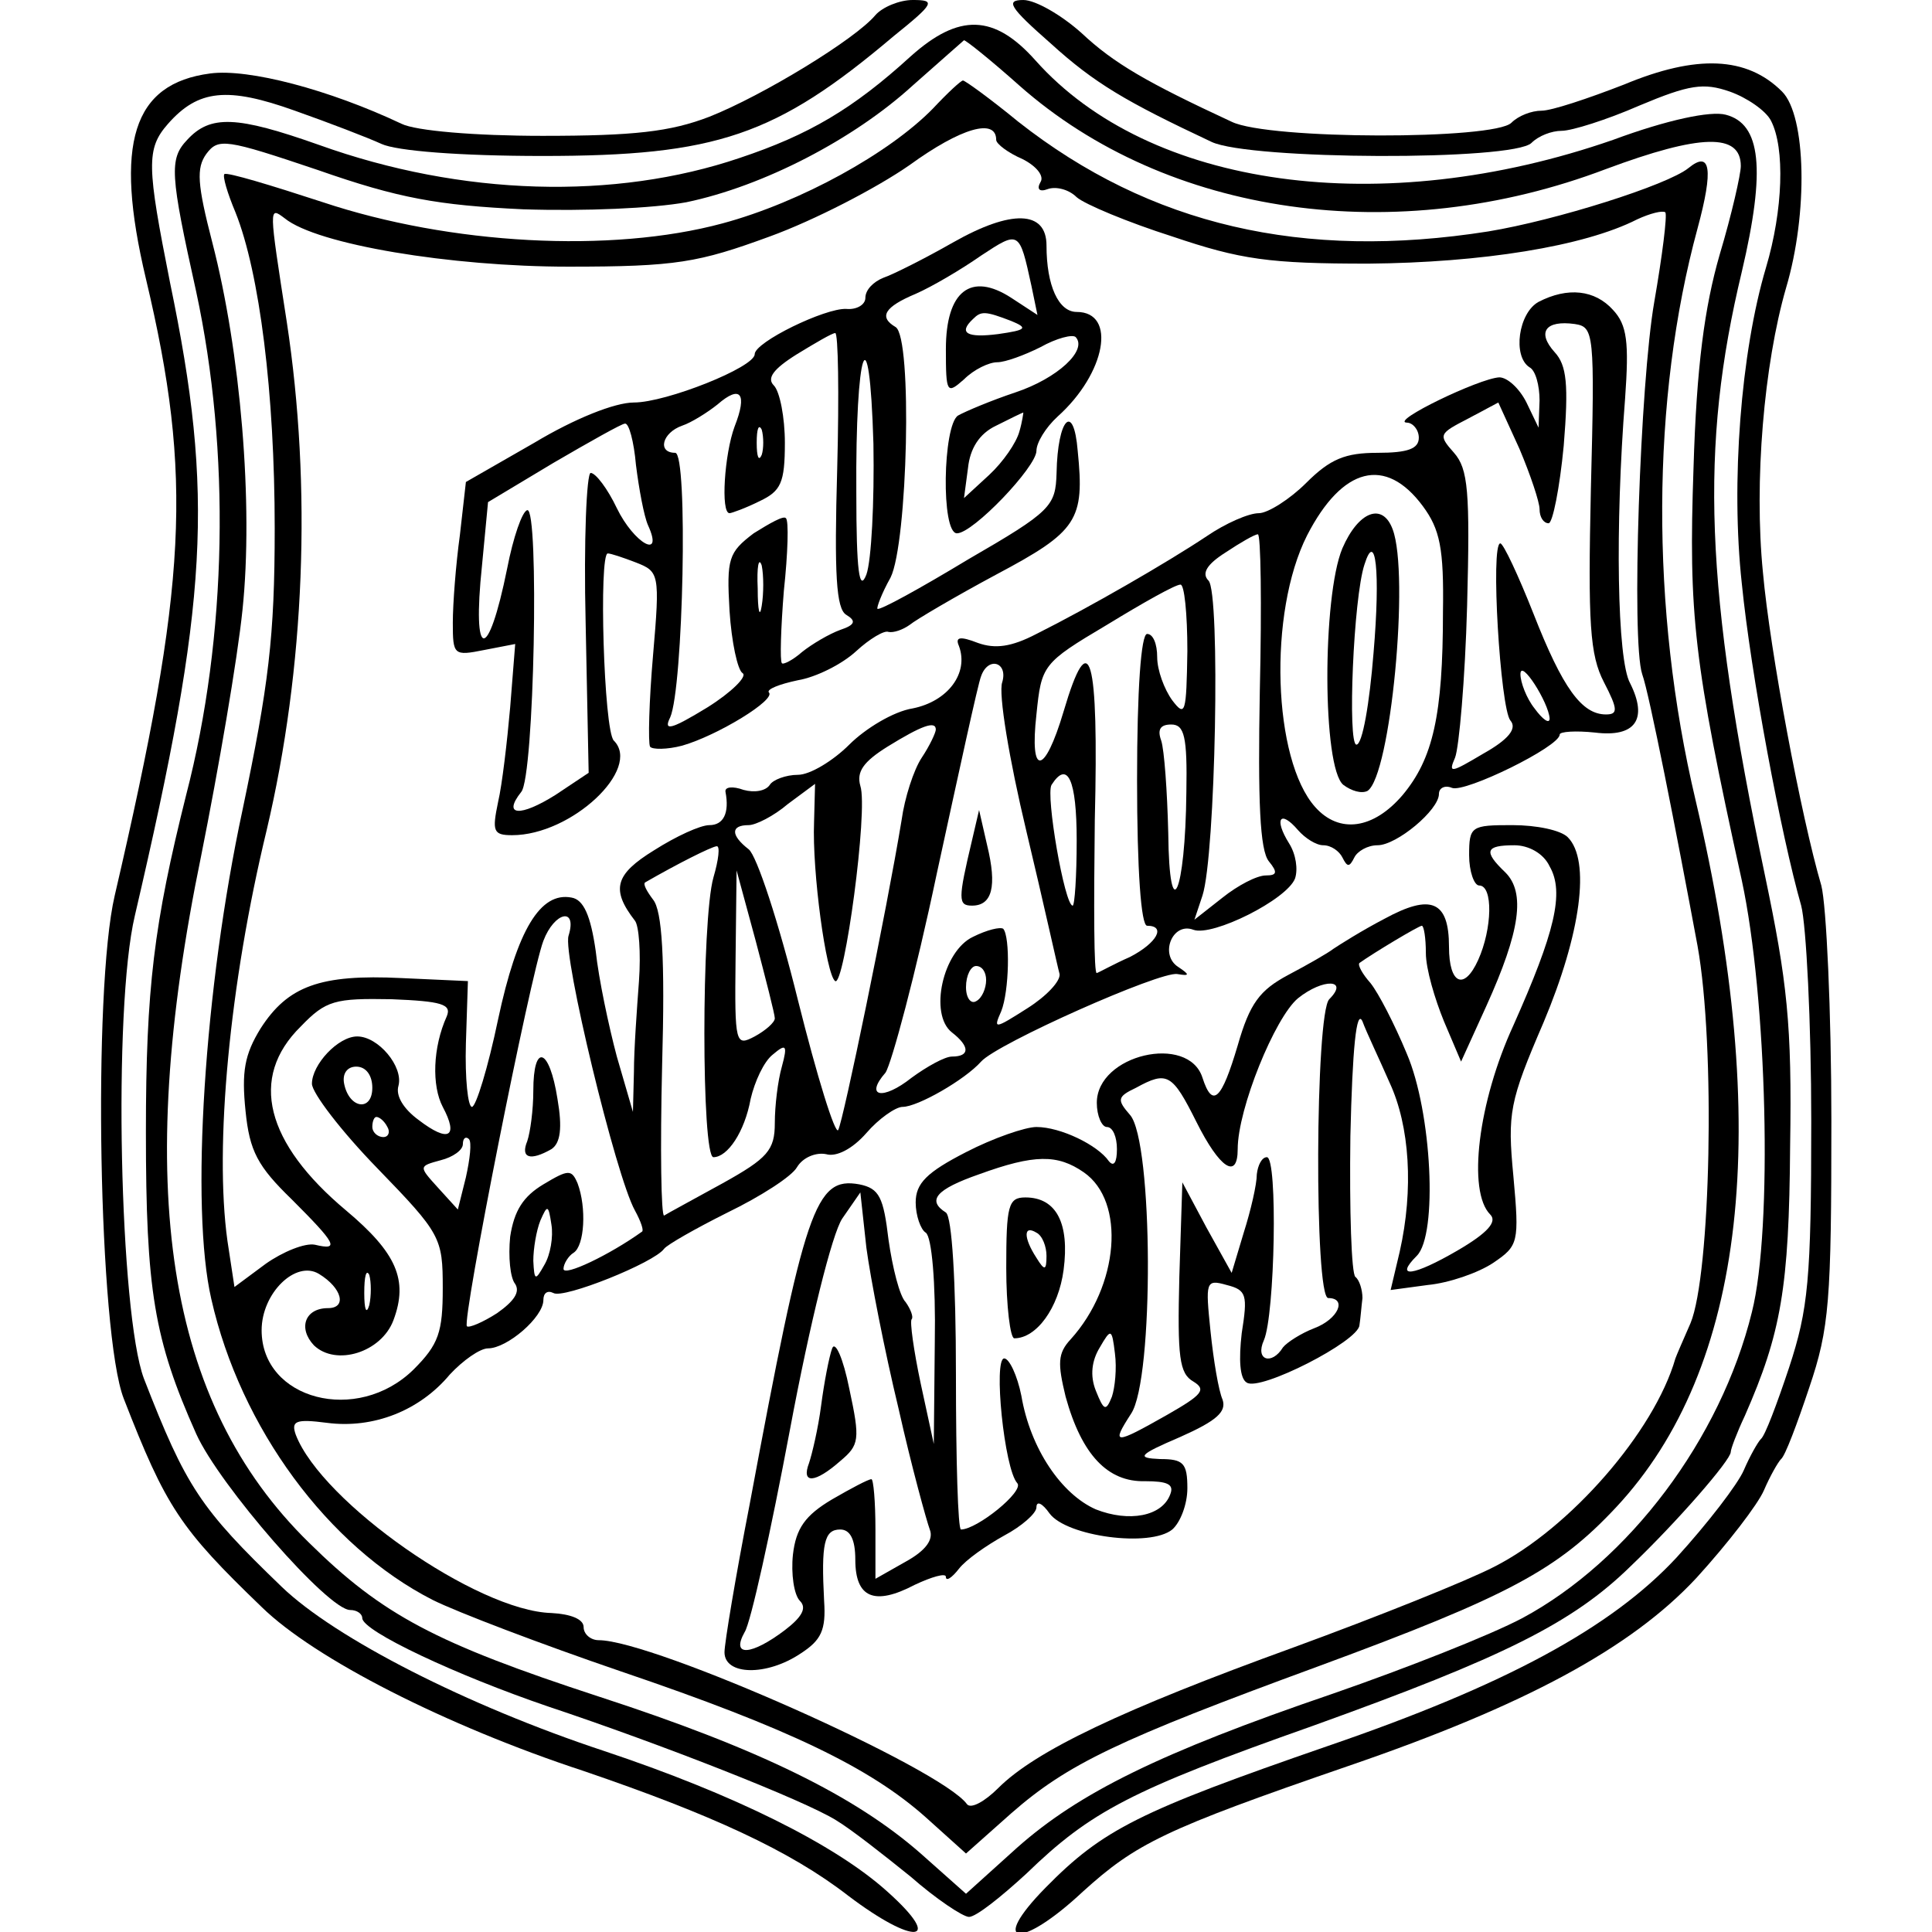<?xml version="1.0" standalone="no"?>
<!DOCTYPE svg PUBLIC "-//W3C//DTD SVG 20010904//EN"
 "http://www.w3.org/TR/2001/REC-SVG-20010904/DTD/svg10.dtd">
<svg version="1.0" xmlns="http://www.w3.org/2000/svg"
 width="192pt" height="192pt" viewBox="0 0 192 192"
 preserveAspectRatio="xMidYMid meet">
<g transform="translate(0,192) scale(0.1,-0.1)"
fill="#000000" stroke="none">
<path d="M870 1905 c-20 -24 -112 -80 -165 -101 -39 -15 -75 -19 -166 -19 -67
0 -126 5 -140 12 -72 34 -152 55 -190 50 -77 -10 -96 -69 -64 -204 47 -198 41
-303 -31 -613 -22 -94 -16 -436 9 -500 42 -108 56 -129 137 -207 52 -51 183
-118 320 -163 126 -43 205 -79 263 -124 66 -50 96 -47 39 4 -52 47 -153 97
-282 140 -136 45 -267 112 -320 163 -81 78 -95 99 -137 207 -24 64 -31 367 -9
460 73 313 79 417 35 629 -23 116 -24 133 -2 158 30 34 59 37 126 13 34 -12
73 -27 86 -33 15 -7 78 -12 160 -12 173 0 232 20 349 119 41 33 42 36 19 36
-13 0 -30 -7 -37 -15z"/>
<path d="M1044 1877 c44 -40 75 -58 160 -98 38 -18 300 -19 318 -1 7 7 20 12
30 12 10 0 45 11 77 25 50 21 64 23 90 14 17 -6 36 -19 41 -29 14 -27 12 -89
-5 -146 -25 -84 -35 -214 -24 -314 9 -90 39 -250 59 -320 5 -19 10 -116 10
-214 0 -158 -3 -187 -22 -245 -12 -36 -24 -68 -28 -71 -3 -3 -11 -17 -17 -31
-6 -14 -36 -53 -67 -87 -65 -70 -171 -127 -346 -187 -188 -65 -224 -83 -281
-141 -57 -58 -25 -62 37 -4 53 48 81 62 264 125 175 60 281 117 346 187 31 34
61 73 67 87 6 14 14 28 17 31 4 3 16 35 28 71 20 59 22 86 22 265 0 109 -5
215 -10 234 -20 68 -51 233 -58 311 -9 90 1 207 23 283 22 74 20 171 -4 195
-35 35 -85 37 -157 7 -36 -14 -72 -26 -82 -26 -10 0 -23 -5 -30 -12 -17 -17
-241 -17 -278 1 -84 39 -117 58 -149 88 -20 18 -46 33 -58 33 -18 0 -14 -7 27
-43z"/>
<path d="M905 1864 c-57 -52 -101 -78 -170 -101 -124 -42 -276 -38 -418 13
-82 29 -108 30 -131 5 -18 -19 -17 -34 9 -151 34 -158 31 -342 -10 -500 -32
-128 -40 -192 -40 -335 0 -157 8 -206 50 -300 23 -51 131 -175 153 -175 7 0
12 -4 12 -8 0 -13 94 -57 185 -88 111 -37 254 -93 286 -113 15 -9 48 -35 74
-56 25 -22 52 -40 58 -40 7 0 32 20 57 43 64 62 104 83 285 147 189 68 258
102 316 159 46 44 99 105 99 113 0 3 6 19 14 36 36 82 44 127 45 268 2 121 -3
164 -25 269 -60 286 -65 425 -23 600 24 102 19 147 -16 156 -15 4 -58 -5 -112
-25 -230 -80 -461 -48 -574 79 -41 46 -76 47 -124 4z m108 -29 c147 -130 375
-162 583 -83 94 35 134 36 134 3 0 -8 -9 -48 -21 -88 -15 -52 -23 -111 -26
-212 -5 -146 0 -192 48 -410 25 -116 31 -346 10 -429 -31 -126 -122 -247 -228
-304 -32 -17 -116 -50 -188 -75 -173 -59 -253 -99 -314 -153 l-51 -46 -45 40
c-65 57 -160 104 -320 156 -162 53 -215 81 -288 153 -142 139 -175 353 -107
683 17 85 36 195 41 244 11 105 -2 257 -30 365 -15 58 -16 74 -6 88 12 16 19
15 111 -16 80 -28 119 -35 204 -39 62 -2 129 1 162 7 77 16 167 63 225 116 27
24 50 44 51 45 2 0 27 -20 55 -45z"/>
<path d="M927 1812 c-43 -44 -131 -93 -209 -114 -111 -30 -271 -21 -397 21
-52 17 -95 30 -98 28 -2 -2 3 -19 11 -38 24 -60 39 -180 39 -314 0 -108 -6
-156 -32 -280 -38 -177 -52 -395 -31 -486 29 -128 116 -246 220 -299 24 -12
108 -44 187 -71 168 -57 248 -96 303 -145 l40 -36 45 40 c56 49 106 73 305
146 190 70 238 96 296 158 129 138 156 376 79 703 -45 190 -44 399 2 568 16
59 13 78 -9 60 -21 -17 -132 -52 -199 -63 -184 -29 -336 6 -467 109 -28 23
-53 41 -55 41 -2 0 -15 -12 -30 -28z m63 -31 c0 -4 12 -13 26 -19 14 -7 22
-17 18 -23 -4 -7 -1 -10 7 -7 8 3 21 0 29 -8 8 -7 51 -25 95 -39 68 -23 96
-27 195 -27 112 1 214 17 267 44 13 6 25 9 28 7 2 -3 -3 -43 -11 -89 -14 -80
-23 -337 -12 -370 7 -19 34 -157 55 -270 18 -100 13 -327 -7 -375 -7 -16 -14
-32 -15 -35 -21 -73 -105 -169 -180 -207 -27 -14 -117 -50 -199 -80 -171 -62
-257 -103 -294 -140 -13 -13 -27 -21 -31 -16 -26 36 -312 163 -366 163 -8 0
-15 6 -15 13 0 8 -13 13 -32 14 -74 2 -228 110 -254 177 -5 14 0 16 31 12 46
-6 92 12 122 48 13 14 30 26 38 26 19 0 55 31 55 48 0 7 4 10 10 7 10 -6 100
30 110 44 3 4 31 20 63 36 33 16 64 36 69 45 6 10 19 15 29 13 10 -3 26 5 40
21 12 14 29 26 36 26 15 0 62 27 78 45 16 18 178 90 195 87 12 -2 13 -1 1 7
-19 12 -6 45 15 37 19 -7 93 30 101 51 3 9 1 24 -6 35 -15 24 -9 34 9 13 7 -8
18 -15 25 -15 8 0 16 -6 19 -12 5 -10 7 -10 12 0 3 6 13 12 23 12 19 0 61 35
61 51 0 6 6 9 13 6 13 -5 107 41 107 53 0 3 16 4 35 2 40 -5 53 13 35 49 -13
23 -15 156 -5 283 4 56 2 73 -12 88 -18 20 -45 23 -74 8 -20 -11 -26 -54 -9
-65 6 -3 10 -18 10 -33 l-1 -27 -12 25 c-7 14 -19 25 -27 25 -20 -1 -109 -44
-92 -45 6 0 12 -7 12 -15 0 -11 -11 -15 -41 -15 -32 0 -47 -6 -71 -30 -16 -16
-38 -30 -47 -30 -10 0 -33 -10 -52 -23 -39 -26 -117 -71 -169 -97 -25 -13 -41
-15 -58 -9 -18 7 -23 6 -19 -3 10 -27 -11 -55 -46 -62 -19 -3 -47 -20 -63 -36
-16 -16 -39 -30 -51 -30 -12 0 -25 -5 -28 -10 -4 -6 -15 -8 -26 -5 -11 4 -19
3 -18 -2 4 -21 -2 -33 -16 -33 -9 0 -33 -11 -55 -25 -39 -24 -43 -39 -19 -70
4 -5 6 -32 4 -60 -2 -27 -5 -68 -5 -90 l-1 -40 -16 55 c-8 30 -18 77 -21 105
-5 35 -12 51 -24 53 -31 6 -54 -32 -73 -121 -10 -48 -22 -87 -26 -87 -4 0 -7
28 -6 63 l2 62 -66 3 c-81 4 -113 -8 -140 -50 -16 -26 -19 -43 -15 -82 4 -40
12 -55 46 -88 44 -44 48 -51 23 -45 -10 2 -32 -7 -49 -19 l-31 -23 -7 46 c-13
94 2 255 39 408 38 161 45 341 20 505 -18 116 -18 115 -2 103 32 -26 165 -48
282 -48 107 0 129 4 200 30 44 16 106 48 139 71 51 37 86 47 86 25z m591 -347
c-3 -134 -1 -165 13 -192 14 -27 14 -32 2 -32 -24 0 -43 26 -72 100 -15 38
-30 70 -33 70 -10 0 0 -164 10 -176 7 -8 -2 -19 -27 -33 -32 -19 -35 -20 -28
-4 4 10 10 78 12 151 3 114 1 136 -13 152 -16 18 -15 19 14 34 l30 16 21 -46
c11 -26 20 -53 20 -60 0 -8 4 -14 9 -14 4 0 11 35 15 77 5 61 3 80 -9 93 -18
20 -9 32 20 28 19 -3 20 -8 16 -164z m-167 -17 c17 -23 21 -42 20 -105 0 -103
-10 -146 -40 -182 -29 -34 -63 -39 -87 -12 -42 47 -47 193 -8 270 35 68 78 79
115 29z m-162 -183 c-2 -110 0 -159 9 -170 9 -11 8 -14 -3 -14 -9 0 -28 -10
-43 -22 l-28 -22 8 24 c13 40 18 301 6 313 -7 7 -2 16 17 28 15 10 29 18 32
18 3 1 4 -69 2 -155z m-72 39 c-1 -62 -2 -66 -15 -49 -8 11 -15 30 -15 43 0
13 -4 23 -10 23 -6 0 -10 -55 -10 -145 0 -90 4 -145 10 -145 19 0 10 -17 -17
-31 -16 -7 -30 -15 -33 -16 -3 -2 -3 67 -2 152 4 164 -5 196 -31 108 -19 -64
-34 -65 -27 -3 5 49 6 51 70 89 36 22 68 40 73 40 4 1 7 -29 7 -66z m-184 -31
c-4 -11 7 -77 24 -148 17 -71 31 -135 33 -142 1 -7 -13 -22 -32 -34 -33 -21
-34 -21 -26 -3 8 20 9 74 2 82 -3 2 -16 -1 -30 -8 -30 -14 -44 -77 -21 -95 18
-14 18 -24 0 -24 -7 0 -25 -10 -40 -21 -29 -23 -47 -19 -26 5 6 9 30 98 51
198 22 101 41 189 44 196 7 20 27 14 21 -6z m544 -36 c0 -6 -7 -1 -15 10 -8
10 -14 26 -14 34 0 16 28 -28 29 -44z m-610 -11 c0 -3 -6 -16 -14 -28 -8 -12
-17 -40 -20 -62 -15 -91 -58 -299 -63 -308 -3 -5 -21 53 -40 129 -19 77 -41
144 -49 150 -18 14 -18 24 0 24 7 0 25 9 39 21 l27 20 -1 -38 c-2 -49 12 -152
21 -158 9 -6 33 170 25 194 -4 14 3 24 27 39 34 21 48 26 48 17z m249 -62 c-1
-102 -17 -136 -18 -41 -1 42 -4 83 -7 92 -4 11 -1 16 10 16 13 0 16 -12 15
-67z m-109 -48 c0 -36 -2 -65 -4 -65 -8 0 -27 110 -21 120 16 25 25 5 25 -55z
m-361 -37 c-12 -42 -12 -278 0 -278 14 0 31 25 37 58 4 17 13 37 22 44 13 11
15 10 9 -12 -4 -14 -7 -39 -7 -56 0 -27 -7 -35 -52 -60 -29 -16 -55 -30 -58
-32 -3 -1 -4 66 -2 149 3 107 0 154 -9 165 -6 8 -10 15 -8 17 33 19 65 35 71
36 4 1 2 -14 -3 -31z m61 -140 c0 -4 -9 -12 -20 -18 -19 -10 -20 -8 -19 77 l1
88 19 -70 c10 -38 19 -73 19 -77z m-205 82 c-6 -19 47 -239 66 -273 6 -11 9
-20 7 -21 -32 -23 -78 -45 -78 -37 0 5 5 13 10 16 11 7 13 45 4 69 -6 14 -9
14 -34 -1 -20 -12 -29 -26 -33 -52 -2 -20 0 -41 5 -47 5 -8 -1 -17 -18 -29
-14 -9 -28 -15 -30 -13 -5 6 63 349 76 383 11 29 34 34 25 5z m415 -44 c0 -8
-4 -18 -10 -21 -5 -3 -10 3 -10 14 0 12 5 21 10 21 6 0 10 -6 10 -14z m-536
-36 c-14 -31 -15 -69 -4 -90 16 -30 6 -36 -24 -13 -15 11 -23 24 -20 34 5 19
-20 49 -41 49 -19 0 -45 -28 -45 -47 0 -9 29 -47 65 -84 63 -65 65 -69 65
-119 0 -44 -4 -56 -29 -81 -56 -55 -151 -30 -151 39 0 37 34 70 57 56 23 -14
28 -34 9 -34 -23 0 -30 -20 -14 -37 22 -21 67 -7 79 25 15 40 3 67 -47 109
-80 67 -97 132 -45 183 25 26 34 28 90 27 50 -2 60 -5 55 -17z m-74 -71 c0
-24 -23 -21 -28 4 -2 10 3 17 12 17 10 0 16 -9 16 -21z m15 -39 c3 -5 1 -10
-4 -10 -6 0 -11 5 -11 10 0 6 2 10 4 10 3 0 8 -4 11 -10z m78 -50 l-8 -32 -20
22 c-19 21 -19 21 3 27 12 3 22 10 22 16 0 6 3 8 6 5 3 -3 1 -20 -3 -38z m78
-87 c-9 -16 -10 -16 -11 4 0 12 3 30 7 40 7 16 8 16 11 -4 2 -12 -1 -30 -7
-40z m-174 -40 c-3 -10 -5 -4 -5 12 0 17 2 24 5 18 2 -7 2 -21 0 -30z"/>
<path d="M947 1679 c-28 -16 -60 -32 -69 -35 -10 -4 -18 -12 -18 -20 0 -7 -9
-12 -19 -11 -21 1 -91 -33 -91 -45 0 -13 -88 -48 -120 -48 -19 0 -59 -16 -99
-40 l-68 -39 -6 -53 c-4 -29 -7 -68 -7 -87 0 -32 1 -33 31 -27 l31 6 -5 -63
c-3 -34 -8 -77 -12 -94 -6 -29 -5 -33 14 -33 59 0 129 66 101 94 -10 10 -15
186 -6 186 3 0 15 -4 28 -9 23 -9 24 -11 17 -92 -4 -46 -5 -87 -3 -91 2 -3 17
-3 32 1 35 10 94 46 86 53 -2 3 10 8 29 12 18 3 44 16 58 29 13 12 28 21 32
19 5 -1 14 2 21 7 6 5 45 28 86 50 81 43 88 54 81 123 -4 49 -20 32 -21 -22
-1 -33 -5 -38 -88 -86 -48 -29 -88 -51 -90 -49 -1 1 4 15 13 31 17 34 22 239
5 249 -17 10 -11 20 20 33 16 7 45 24 65 38 38 25 38 25 50 -30 l6 -29 -26 17
c-40 26 -65 7 -65 -51 0 -44 1 -45 18 -30 10 10 25 17 33 17 8 0 27 7 43 15
16 9 32 13 35 10 12 -13 -18 -41 -60 -55 -24 -8 -50 -19 -57 -23 -15 -10 -17
-117 -1 -117 16 0 79 66 79 82 0 8 9 23 21 34 48 43 59 104 19 104 -18 0 -30
26 -30 66 0 35 -35 36 -93 3z m58 -78 c17 -7 15 -9 -13 -13 -31 -4 -40 1 -25
15 8 8 12 8 38 -2z m-173 -147 c-3 -105 -1 -139 9 -145 10 -6 9 -10 -6 -15
-11 -4 -28 -14 -38 -22 -9 -8 -19 -13 -20 -11 -2 2 -1 35 2 72 4 37 5 70 2 72
-2 3 -16 -5 -32 -15 -25 -19 -27 -25 -24 -77 2 -31 8 -59 13 -62 5 -3 -11 -19
-35 -34 -36 -22 -44 -24 -37 -10 13 29 18 263 5 263 -18 0 -13 20 7 27 9 3 25
13 35 21 23 20 30 11 17 -22 -10 -27 -14 -86 -5 -86 2 0 16 5 30 12 21 10 25
18 25 58 0 25 -5 51 -11 57 -7 7 -1 16 23 31 18 11 35 21 38 21 3 1 4 -60 2
-135z m29 -105 c-7 -18 -10 3 -10 81 -1 144 13 185 17 49 1 -58 -2 -116 -7
-130z m152 142 c-3 -11 -16 -30 -30 -43 l-25 -23 4 30 c2 19 11 34 28 42 14 7
26 13 27 13 0 0 -1 -9 -4 -19z m-381 -33 c3 -24 8 -51 12 -60 16 -35 -14 -18
-31 17 -9 19 -21 35 -26 35 -4 0 -7 -67 -5 -149 l3 -149 -33 -22 c-35 -22 -53
-21 -34 3 13 15 18 283 6 280 -5 -1 -14 -27 -20 -58 -19 -94 -35 -92 -25 3 l6
63 65 39 c36 21 68 39 71 39 4 1 9 -18 11 -41z m125 10 c-3 -7 -5 -2 -5 12 0
14 2 19 5 13 2 -7 2 -19 0 -25z m0 -150 c-2 -13 -4 -5 -4 17 -1 22 1 32 4 23
2 -10 2 -28 0 -40z"/>
<path d="M1460 1070 c0 -16 5 -30 10 -30 14 0 13 -43 -1 -74 -14 -31 -29 -24
-29 13 0 46 -18 53 -64 28 -23 -12 -45 -26 -51 -30 -5 -4 -26 -16 -45 -26 -28
-15 -38 -28 -50 -70 -16 -54 -25 -63 -35 -32 -14 44 -105 23 -105 -25 0 -13 5
-24 10 -24 6 0 10 -10 10 -22 0 -13 -3 -18 -8 -12 -11 16 -48 34 -72 34 -11 0
-43 -11 -70 -25 -39 -20 -50 -31 -50 -50 0 -13 5 -27 10 -30 6 -4 10 -50 9
-108 l-1 -102 -13 60 c-7 33 -11 62 -9 64 2 2 -1 10 -6 17 -6 6 -13 34 -17 62
-5 42 -9 51 -29 55 -44 8 -54 -23 -109 -318 -14 -72 -25 -138 -25 -147 0 -23
42 -24 76 -1 20 13 25 23 23 52 -3 57 0 71 16 71 10 0 15 -10 15 -30 0 -38 19
-46 59 -25 17 8 31 12 31 8 0 -5 6 -1 13 8 7 9 27 23 45 33 17 9 32 22 32 28
0 7 6 4 13 -6 17 -23 100 -34 122 -16 8 7 15 25 15 41 0 25 -4 29 -27 29 -24
1 -22 4 20 22 36 16 46 25 42 37 -4 9 -9 39 -12 68 -5 49 -5 52 16 46 20 -5
21 -10 15 -48 -3 -26 -2 -45 5 -49 13 -9 111 41 112 57 1 6 2 19 3 27 0 8 -3
18 -7 21 -4 3 -6 66 -5 140 2 87 6 127 12 114 4 -11 17 -38 27 -61 20 -43 24
-106 10 -168 l-9 -38 37 5 c21 2 50 12 65 22 25 17 26 20 20 86 -6 63 -4 74
30 153 37 88 47 161 24 184 -7 7 -31 12 -55 12 -41 0 -43 -1 -43 -30z m80 -11
c15 -26 5 -66 -36 -158 -35 -76 -46 -165 -23 -188 7 -7 -2 -18 -33 -36 -43
-25 -63 -28 -40 -5 21 21 15 143 -10 201 -12 29 -28 60 -36 70 -8 9 -13 18
-11 20 14 10 59 37 62 37 2 0 4 -12 4 -27 0 -16 9 -46 18 -68 l17 -40 25 55
c34 75 39 113 19 133 -22 21 -20 27 9 27 14 0 29 -8 35 -21z m-219 -132 c-14
-14 -15 -297 -1 -297 19 0 10 -21 -14 -30 -13 -5 -27 -14 -31 -19 -11 -18 -28
-13 -19 7 11 25 14 182 3 182 -5 0 -9 -8 -10 -17 0 -10 -6 -36 -13 -58 l-12
-40 -25 45 -24 45 -3 -94 c-2 -80 0 -96 14 -104 13 -8 9 -13 -26 -33 -53 -30
-56 -30 -36 1 23 34 22 271 -1 297 -13 15 -13 18 6 27 31 17 36 14 60 -34 23
-46 41 -58 41 -27 0 40 37 131 60 150 25 20 51 19 31 -1z m-244 -172 c42 -29
35 -113 -13 -166 -13 -14 -13 -24 -5 -57 16 -58 42 -85 79 -84 22 0 29 -3 25
-13 -8 -22 -41 -28 -74 -15 -34 15 -65 60 -74 113 -4 20 -12 37 -17 37 -11 0
0 -110 13 -124 7 -8 -40 -46 -56 -46 -3 0 -5 69 -5 154 0 93 -4 157 -10 161
-19 12 -10 23 33 38 55 20 78 20 104 2z m-184 -235 c13 -58 28 -112 31 -120 4
-10 -4 -21 -24 -32 l-30 -17 0 49 c0 28 -2 50 -4 50 -3 0 -20 -9 -39 -20 -27
-16 -36 -29 -39 -55 -2 -19 1 -40 7 -46 7 -7 2 -16 -15 -29 -33 -25 -54 -27
-40 -2 6 9 26 100 45 201 20 107 42 195 52 210 l18 26 6 -55 c4 -30 18 -102
32 -160z m212 12 c-6 -15 -8 -14 -16 6 -6 15 -4 30 4 43 11 19 12 19 15 -6 2
-15 0 -34 -3 -43z"/>
<path d="M1000 660 c0 -38 4 -70 8 -70 22 0 44 30 49 68 6 46 -7 72 -38 72
-17 0 -19 -8 -19 -70z m40 12 c0 -15 -2 -15 -10 -2 -13 20 -13 33 0 25 6 -3
10 -14 10 -23z"/>
<path d="M827 580 c-3 -8 -8 -34 -11 -57 -3 -23 -9 -48 -12 -57 -8 -21 6 -20
31 2 19 16 20 21 9 72 -6 30 -14 48 -17 40z"/>
<path d="M1334 1375 c-20 -48 -20 -218 1 -235 8 -6 18 -9 24 -6 23 15 42 215
25 260 -10 27 -34 18 -50 -19z m31 -104 c-4 -50 -11 -91 -17 -91 -9 0 -3 146
8 179 11 35 16 -6 9 -88z"/>
<path d="M966 1085 c-14 -59 -14 -65 0 -65 20 0 25 19 15 60 l-8 35 -7 -30z"/>
<path d="M530 836 c0 -19 -3 -41 -6 -50 -7 -17 3 -20 24 -8 9 6 11 21 6 50 -8
51 -24 56 -24 8z"/>
</g>
</svg>
